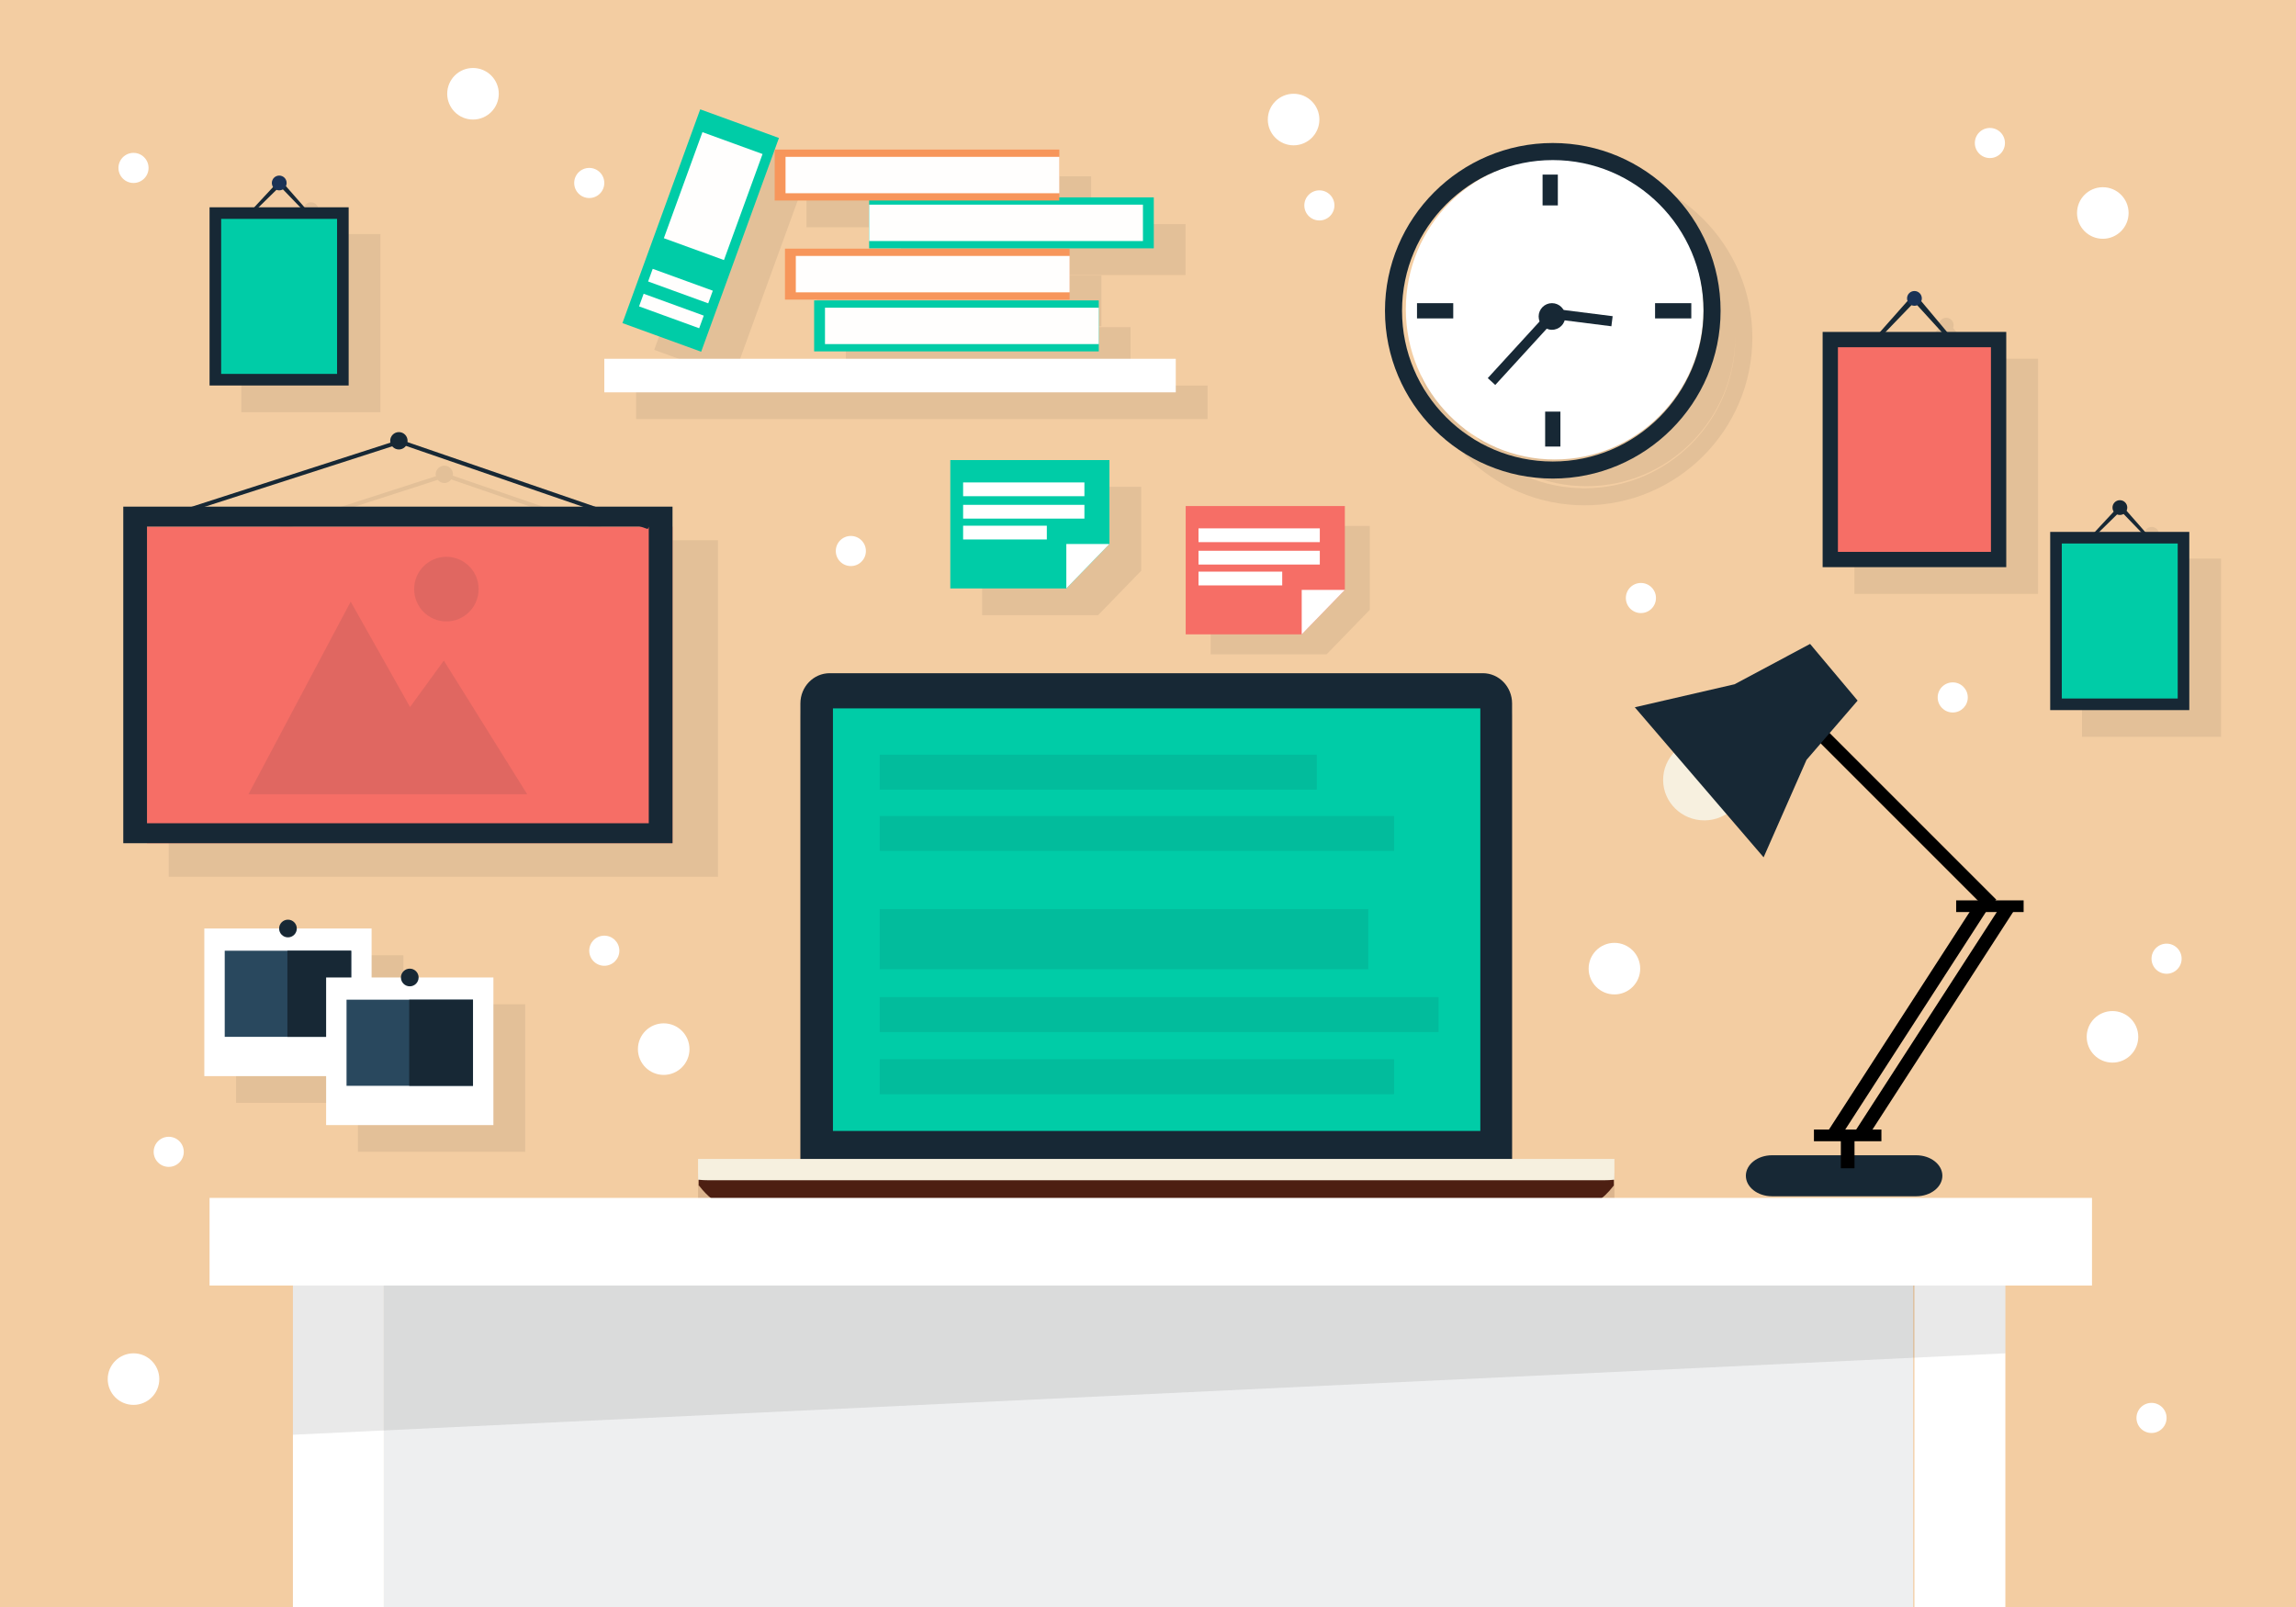 <?xml version="1.0" encoding="utf-8"?>
<!-- Generator: Adobe Illustrator 16.0.4, SVG Export Plug-In . SVG Version: 6.00 Build 0)  -->
<!DOCTYPE svg PUBLIC "-//W3C//DTD SVG 1.1//EN" "http://www.w3.org/Graphics/SVG/1.1/DTD/svg11.dtd">
<svg version="1.1" id="Layer_1" xmlns="http://www.w3.org/2000/svg" xmlns:xlink="http://www.w3.org/1999/xlink" x="0px" y="0px"
	 width="335.986px" height="235.19px" viewBox="0 0 335.986 235.19" enable-background="new 0 0 335.986 235.19"
	 xml:space="preserve">
<g>
	<rect fill-rule="evenodd" clip-rule="evenodd" fill="#F3CDA2" width="335.99" height="235.19"/>
</g>
<g>
	<g>
		<path fill="#E3C098" d="M231.877,24.844c-13.54,0-24.556,11.016-24.556,24.557c0,13.538,11.016,24.554,24.556,24.554
			s24.556-11.016,24.556-24.554C256.433,35.859,245.417,24.844,231.877,24.844z M231.877,71.457
			c-12.163,0-22.059-9.896-22.059-22.057c0-8.902,5.304-16.584,12.914-20.065c-7.312,3.547-12.359,11.095-12.359,19.833
			c0,12.147,9.752,21.993,21.78,21.993c11.99,0,21.717-9.783,21.779-21.876c0,0.038,0.003,0.076,0.003,0.115
			C253.936,61.562,244.04,71.457,231.877,71.457z"/>
	</g>
	<g>
		<path fill="#E3C098" d="M66.255,69.612c0.01-0.063,0.038-0.121,0.038-0.188c0-0.7-0.569-1.27-1.271-1.27
			c-0.701,0-1.27,0.569-1.27,1.27c0,0.094,0.034,0.177,0.054,0.265l-29.061,9.375H24.69v49.258h3.474h76.899V81.985v-2.922H93.724
			L66.255,69.612z M64.061,70.229c0.233,0.279,0.57,0.467,0.961,0.467c0.42,0,0.775-0.218,1.006-0.532l25.872,8.9H36.668
			L64.061,70.229z"/>
	</g>
	<g>
		<path fill="#E3C098" d="M285.8,47.995c0.053-0.126,0.083-0.264,0.083-0.409c0-0.598-0.484-1.082-1.084-1.082
			c-0.596,0-1.08,0.484-1.08,1.082c0,0.131,0.032,0.253,0.074,0.369l-4.02,4.538h-8.408V86.92h26.871V52.493h-8.672L285.8,47.995z
			 M284.364,48.573c0.134,0.06,0.279,0.095,0.435,0.095c0.146,0,0.284-0.031,0.41-0.083l3.561,3.908h-8.182L284.364,48.573z"/>
	</g>
	<g>
		<path fill="#E3C098" d="M318.557,81.76l-2.722-3.1c0.066-0.141,0.11-0.294,0.11-0.46c0-0.598-0.484-1.081-1.082-1.081
			s-1.082,0.483-1.082,1.081c0,0.219,0.081,0.411,0.192,0.581l-2.769,2.979h-6.539v26.081h20.355V81.76H318.557z M314.454,79.201
			c0.127,0.052,0.264,0.083,0.409,0.083c0.196,0,0.371-0.066,0.53-0.159l2.542,2.635h-6.092L314.454,79.201z"/>
	</g>
	<g>
		<path fill="#E3C098" d="M55.671,34.252h-6.465l-2.722-3.1c0.066-0.141,0.11-0.294,0.11-0.46c0-0.598-0.484-1.081-1.082-1.081
			s-1.082,0.483-1.082,1.081c0,0.219,0.081,0.411,0.192,0.581l-2.768,2.979h-6.54v26.081h20.355V34.252z M45.104,31.693
			c0.126,0.052,0.264,0.083,0.409,0.083c0.197,0,0.371-0.066,0.53-0.159l2.542,2.635h-6.092L45.104,31.693z"/>
	</g>
	<g>
		<polygon fill="#E3C098" points="165.441,54.273 165.441,48.947 165.441,47.881 123.787,47.881 123.787,55.34 165.441,55.34 		"/>
	</g>
	<g>
		<rect x="93.082" y="56.425" fill="#E3C098" width="83.625" height="4.908"/>
	</g>
	<g>
		<polygon fill="#E3C098" points="161.172,46.697 161.172,41.371 161.172,40.305 119.518,40.305 119.518,47.763 161.172,47.763 		
			"/>
	</g>
	<g>
		<polygon fill="#E3C098" points="159.669,26.869 159.669,25.803 118.016,25.803 118.016,33.262 131.838,33.262 131.838,33.865 
			131.838,39.191 131.838,40.258 173.49,40.258 173.49,32.8 159.669,32.8 159.669,32.195 		"/>
	</g>
	<g>
		
			<rect x="101.028" y="21.002" transform="matrix(0.94 0.342 -0.342 0.94 19.332 -34.374)" fill="#E3C098" width="12.257" height="33.28"/>
	</g>
	<g>
		<path fill="#E3C098" d="M64.613,145.678c-0.715,0-1.294,0.579-1.294,1.294h-4.292v-7.167H48.083c0-0.715-0.58-1.294-1.294-1.294
			s-1.294,0.579-1.294,1.294H34.55v21.603h17.825v7.167h24.478v-21.603H65.908C65.908,146.257,65.328,145.678,64.613,145.678z"/>
	</g>
	<g>
		<polygon fill="#E3C098" points="143.714,90.033 160.691,90.033 167.002,83.525 167.002,71.25 143.714,71.25 		"/>
	</g>
	<g>
		<polygon fill="#E3C098" points="177.159,95.756 194.138,95.756 200.448,89.248 200.448,76.973 177.159,76.973 		"/>
	</g>
</g>
<g>
	<g>
		<g>
			<ellipse fill="#FFFFFF" cx="227.504" cy="45.254" rx="21.781" ry="21.993"/>
		</g>
	</g>
	<g>
		<g>
			<g>
				<path fill="#172835" d="M227.227,70.04c-13.54,0-24.556-11.016-24.556-24.554c0-13.541,11.016-24.557,24.556-24.557
					s24.556,11.016,24.556,24.557C251.782,59.024,240.767,70.04,227.227,70.04z M227.227,23.428
					c-12.163,0-22.059,9.896-22.059,22.059c0,12.161,9.896,22.057,22.059,22.057s22.059-9.896,22.059-22.057
					C249.285,33.323,239.39,23.428,227.227,23.428z"/>
			</g>
		</g>
	</g>
	<g>
		<g>
			<g>
				<rect x="226.11" y="60.241" fill="#172835" width="2.232" height="5.114"/>
			</g>
		</g>
	</g>
	<g>
		<g>
			<g>
				<rect x="242.195" y="44.369" fill="#172835" width="5.302" height="2.232"/>
			</g>
		</g>
	</g>
	<g>
		<g>
			<g>
				<rect x="207.358" y="44.369" fill="#172835" width="5.303" height="2.232"/>
			</g>
		</g>
	</g>
	<g>
		<g>
			<g>
				<rect x="225.734" y="25.552" fill="#172835" width="2.233" height="4.511"/>
			</g>
		</g>
	</g>
	<g>
		<g>
			<g>
				<polygon fill="#172835" points="235.988,46.274 235.802,47.75 227.615,46.715 218.81,56.342 217.713,55.337 227.038,45.144 				
					"/>
			</g>
		</g>
	</g>
	<g>
		<g>
			<g>
				<circle fill="#172835" cx="227.107" cy="46.317" r="1.949"/>
			</g>
		</g>
	</g>
</g>
<g>
	<g>
		<rect x="21.513" y="77.071" fill="#F66E66" width="76.899" height="46.336"/>
	</g>
</g>
<g>
	<g>
		<g>
			<path fill="#172835" d="M98.413,123.407H18.04V74.149h80.373V123.407z M21.513,120.486h73.425V77.071H21.513V120.486z"/>
		</g>
	</g>
</g>
<g>
	<g>
		<polygon fill="#172835" points="19.854,77.428 19.537,76.91 58.534,64.33 95.106,76.913 94.771,77.425 58.523,64.955 		"/>
	</g>
</g>
<g opacity="0.15">
	<g>
		<g>
			<g>
				<g>
					<g>
						<g>
							<g>
								<g>
									<path fill="#553119" d="M221.271,171.738c0,2.44-1.917,4.42-4.28,4.42h-95.581c-2.361,0-4.283-1.979-4.283-4.42v-66.723
										c0-2.442,1.922-4.422,4.283-4.422h95.581c2.363,0,4.28,1.979,4.28,4.422V171.738z"/>
								</g>
							</g>
						</g>
					</g>
				</g>
			</g>
		</g>
	</g>
	<g>
		<g>
			<g>
				<g>
					<g>
						<g>
							<g>
								<g>
									<path fill="#553119" d="M102.15,171.679v4.004c0.495,0.07,1.021,0.107,1.567,0.107h130.964c0.547,0,1.08-0.037,1.565-0.107
										v-4.004H102.15z"/>
								</g>
							</g>
						</g>
					</g>
				</g>
			</g>
		</g>
	</g>
	<g>
		<g>
			<g>
				<g>
					<g>
						<g>
							<g>
								<g>
									<path fill="#553119" d="M157.948,171.679c-0.025,0.118-0.043,0.236-0.043,0.362c0,0.966,0.761,1.753,1.694,1.753h19.198
										c0.938,0,1.699-0.787,1.699-1.753c0-0.126-0.018-0.244-0.044-0.362H157.948z"/>
								</g>
							</g>
						</g>
					</g>
				</g>
			</g>
		</g>
	</g>
	<g>
		<g>
			<g>
				<g>
					<g>
						<g>
							<g>
								<g>
									<rect x="121.889" y="105.738" fill="#553119" width="94.735" height="61.844"/>
								</g>
							</g>
						</g>
					</g>
				</g>
			</g>
		</g>
	</g>
	<g>
		<g>
			<g>
				<g>
					<g>
						<g>
							<g>
								<g>
									<path fill="#553119" d="M169.825,103.585c0,0.359-0.281,0.65-0.626,0.65c-0.348,0-0.627-0.291-0.627-0.65
										c0-0.355,0.279-0.647,0.627-0.647C169.544,102.938,169.825,103.229,169.825,103.585z"/>
								</g>
							</g>
						</g>
					</g>
				</g>
			</g>
		</g>
	</g>
	<g opacity="0.15">
		<g>
			<g>
				<g>
					<g>
						<g>
							<g>
								<g>
									<polygon fill="#553119" points="121.889,167.582 121.909,105.767 216.624,105.738 									"/>
								</g>
							</g>
						</g>
					</g>
				</g>
			</g>
		</g>
	</g>
</g>
<g>
	<g>
		<g>
			<g>
				<g>
					<g>
						<g>
							<g>
								<path fill="#172835" d="M221.271,169.674c0,2.442-1.917,4.42-4.28,4.42h-95.581c-2.361,0-4.283-1.978-4.283-4.42v-66.723
									c0-2.442,1.922-4.425,4.283-4.425h95.581c2.363,0,4.28,1.982,4.28,4.425V169.674z"/>
							</g>
						</g>
					</g>
				</g>
			</g>
		</g>
	</g>
</g>
<g>
	<g>
		<g>
			<g>
				<g>
					<g>
						<g>
							<g>
								<path fill="#4D1F12" d="M102.243,172.158v1.154v0.154v0.054h0.047c2.648,3.425,4.535,2.928,5.067,2.928l61.861-0.006
									l53.019,0.006h9.83c0.916-0.114,2.331-0.665,4.075-2.928h0.015v-0.018v-0.19v-1.154H102.243z"/>
							</g>
						</g>
					</g>
				</g>
			</g>
		</g>
	</g>
</g>
<g>
	<g>
		<g>
			<g>
				<g>
					<g>
						<g>
							<g>
								<path fill="#F6F0DF" d="M102.15,169.613v3.041c0.495,0.052,1.021,0.081,1.567,0.081h130.964c0.547,0,1.08-0.029,1.565-0.081
									v-3.041H102.15z"/>
							</g>
						</g>
					</g>
				</g>
			</g>
		</g>
	</g>
</g>
<g>
	<g>
		<g>
			<g>
				<g>
					<g>
						<g>
							<g>
								<rect x="121.889" y="103.675" fill="#00CCA7" width="94.735" height="61.843"/>
							</g>
						</g>
					</g>
				</g>
			</g>
		</g>
	</g>
</g>
<g>
	<circle fill="#172835" cx="58.372" cy="64.51" r="1.271"/>
</g>
<g>
	<g>
		<rect x="267.834" y="49.699" fill="#F66E66" width="24.631" height="32.188"/>
	</g>
	<g>
		<g>
			<path fill="#172835" d="M293.586,83.006h-26.871V48.579h26.871V83.006z M268.953,80.769h22.393v-29.95h-22.393V80.769z"/>
		</g>
	</g>
	<g>
		<g>
			<polygon fill="#172835" points="274.741,49.82 274.238,49.578 280.157,42.896 285.754,49.582 285.244,49.814 280.143,44.214 			
				"/>
		</g>
	</g>
	<g>
		<circle fill="#1A3256" cx="280.15" cy="43.672" r="1.082"/>
	</g>
</g>
<g>
	<g>
		<path fill="#172835" d="M255.481,172.078c0,1.655,1.714,2.999,3.825,2.999h21.103c2.112,0,3.828-1.344,3.828-2.999l0,0
			c0-1.658-1.716-3.002-3.828-3.002h-21.103C257.195,169.076,255.481,170.42,255.481,172.078L255.481,172.078z"/>
	</g>
</g>
<g>
	<g>
		<rect x="300.865" y="78.694" fill="#00CCA7" width="18.658" height="24.384"/>
	</g>
	<g>
		<g>
			<polygon fill="#172835" points="306.232,78.787 305.852,78.603 310.335,73.778 314.574,78.606 314.188,78.782 310.324,74.777 			
				"/>
		</g>
	</g>
	<g>
		<circle fill="#172835" cx="310.213" cy="74.286" r="1.082"/>
	</g>
	<g>
		<g>
			<path fill="#172835" d="M320.371,103.927h-20.355V77.846h20.355V103.927z M301.713,102.23h16.963V79.543h-16.963V102.23z"/>
		</g>
	</g>
</g>
<g>
	<g>
		<rect x="31.515" y="31.187" fill="#00CCA7" width="18.658" height="24.384"/>
	</g>
	<g>
		<g>
			<polygon fill="#172835" points="36.882,31.279 36.501,31.095 40.985,26.271 45.224,31.099 44.838,31.274 40.974,27.27 			"/>
		</g>
	</g>
	<g>
		<circle fill="#1A3256" cx="40.863" cy="26.778" r="1.082"/>
	</g>
	<g>
		<g>
			<path fill="#172835" d="M51.021,56.419H30.666V30.338h20.355V56.419z M32.363,54.723h16.963V32.035H32.363V54.723z"/>
		</g>
	</g>
</g>
<g>
	<rect x="42.863" y="184.766" fill="#FFFFFF" width="13.307" height="50.425"/>
</g>
<g>
	<rect x="280.149" y="184.766" fill="#FFFFFF" width="13.307" height="50.425"/>
</g>
<g>
	<rect x="56.169" y="184.766" fill="#EEEFF0" width="223.804" height="50.425"/>
</g>
<g>
	<g>
		<g>
			<rect x="30.666" y="175.316" fill="#FFFFFF" width="275.467" height="12.822"/>
		</g>
	</g>
</g>
<g opacity="0.1">
	<polyline fill="#1D1D1B" points="293.456,188.139 42.863,188.139 42.863,209.979 293.456,198.064 	"/>
</g>
<g>
	<line x1="259.191" y1="100.169" x2="291.441" y2="132.419"/>
	<rect x="252.512" y="115.294" transform="matrix(0.707 0.707 -0.707 0.707 162.87 -160.616)" width="45.608" height="2"/>
</g>
<g>
	<line x1="268.191" y1="166.169" x2="289.879" y2="132.628"/>
	<rect x="278.035" y="129.428" transform="matrix(0.84 0.543 -0.543 0.84 125.82 -127.559)" width="2" height="39.942"/>
</g>
<g>
	<line x1="272.175" y1="166.169" x2="293.862" y2="132.628"/>
	<rect x="282.018" y="129.428" transform="matrix(0.84 0.543 -0.543 0.84 126.458 -129.722)" width="2" height="39.942"/>
</g>
<g>
	<rect x="286.256" y="131.773" width="9.873" height="1.708"/>
</g>
<g>
	<rect x="265.443" y="165.315" width="9.873" height="1.708"/>
</g>
<g>
	<line x1="270.38" y1="166.17" x2="270.38" y2="170.979"/>
	<rect x="269.38" y="166.17" width="2" height="4.809"/>
</g>
<g>
	<g>
		
			<ellipse transform="matrix(0.996 0.092 -0.092 0.996 11.496 -22.366)" fill="#F7F0DF" cx="249.375" cy="114.035" rx="6.007" ry="5.908"/>
	</g>
</g>
<g>
	<g>
		<polygon fill="#172835" points="271.836,102.534 264.879,94.241 253.834,100.142 239.228,103.512 258.078,125.472 
			264.357,111.209 		"/>
	</g>
</g>
<g>
	<rect x="119.137" y="43.967" fill="#00CCA7" width="41.654" height="7.459"/>
</g>
<g>
	<rect x="88.431" y="52.511" fill="#FFFFFF" width="83.625" height="4.908"/>
</g>
<g>
	<rect x="120.725" y="45.033" fill="#FFFEFD" width="40.066" height="5.326"/>
</g>
<g>
	<rect x="114.868" y="36.391" fill="#F7965B" width="41.654" height="7.458"/>
</g>
<g>
	<rect x="116.456" y="37.457" fill="#FFFEFD" width="40.066" height="5.326"/>
</g>
<g>
	<rect x="127.188" y="28.886" fill="#00CCA7" width="41.652" height="7.458"/>
</g>
<g>
	<rect x="127.188" y="29.951" fill="#FFFEFD" width="40.065" height="5.326"/>
</g>
<g>
	<rect x="113.365" y="21.889" fill="#F7965B" width="41.653" height="7.459"/>
</g>
<g>
	<rect x="114.953" y="22.955" fill="#FFFEFD" width="40.066" height="5.326"/>
</g>
<g>
	
		<rect x="96.378" y="17.088" transform="matrix(0.94 0.342 -0.342 0.94 17.715 -33.022)" fill="#00CCA7" width="12.256" height="33.28"/>
</g>
<g>
	
		<rect x="99.663" y="20.429" transform="matrix(0.94 0.342 -0.342 0.94 16.096 -33.947)" fill="#FFFEFD" width="9.357" height="16.51"/>
</g>
<g>
	
		<rect x="94.873" y="40.868" transform="matrix(0.94 0.342 -0.342 0.94 20.31 -31.517)" fill="#FFFEFD" width="9.356" height="1.967"/>
</g>
<g>
	
		<rect x="93.545" y="44.516" transform="matrix(0.94 0.342 -0.342 0.94 21.481 -30.846)" fill="#FFFEFD" width="9.358" height="1.967"/>
</g>
<g opacity="0.1">
	<g>
		<polygon fill="#172835" points="64.949,96.678 60.004,103.476 51.317,88.052 36.356,116.241 50.717,116.241 67.193,116.241 
			77.148,116.241 		"/>
	</g>
	<g>
		<ellipse fill="#172835" cx="65.322" cy="86.218" rx="4.718" ry="4.729"/>
	</g>
</g>
<g>
	<rect x="29.899" y="135.891" fill="#FFFFFF" width="24.478" height="21.603"/>
</g>
<g>
	<rect x="32.885" y="139.141" fill="#29485E" width="18.506" height="12.604"/>
</g>
<g>
	<rect x="42.058" y="139.141" fill="#172835" width="9.333" height="12.604"/>
</g>
<g>
	<circle fill="#172835" cx="42.138" cy="135.891" r="1.294"/>
</g>
<g>
	<rect x="47.724" y="143.058" fill="#FFFFFF" width="24.478" height="21.603"/>
</g>
<g>
	<rect x="50.71" y="146.308" fill="#29485E" width="18.506" height="12.604"/>
</g>
<g>
	<rect x="59.882" y="146.308" fill="#172835" width="9.333" height="12.604"/>
</g>
<g>
	<circle fill="#172835" cx="59.963" cy="143.058" r="1.294"/>
</g>
<g>
	<polygon fill="#00CCA7" points="162.352,67.336 139.063,67.336 139.063,86.119 156.041,86.119 162.352,79.611 	"/>
</g>
<g>
	<polyline fill="#FFFFFF" points="162.352,79.611 156.041,79.611 156.041,86.119 	"/>
</g>
<g>
	<rect x="140.938" y="70.606" fill="#FFFFFF" width="17.75" height="2.015"/>
</g>
<g>
	<rect x="140.938" y="73.885" fill="#FFFFFF" width="17.75" height="2.015"/>
</g>
<g>
	<rect x="140.938" y="76.938" fill="#FFFFFF" width="12.25" height="2.015"/>
</g>
<g>
	<polygon fill="#F66E66" points="196.798,74.059 173.509,74.059 173.509,92.842 190.487,92.842 196.798,86.334 	"/>
</g>
<g>
	<polyline fill="#FFFFFF" points="196.798,86.334 190.487,86.334 190.487,92.842 	"/>
</g>
<g>
	<rect x="175.384" y="77.329" fill="#FFFFFF" width="17.75" height="2.015"/>
</g>
<g>
	<rect x="175.384" y="80.607" fill="#FFFFFF" width="17.75" height="2.015"/>
</g>
<g>
	<rect x="175.384" y="83.661" fill="#FFFFFF" width="12.25" height="2.015"/>
</g>
<g opacity="0.1">
	<g>
		<g>
			<g>
				<rect x="128.735" y="133.055" fill="#172835" width="71.493" height="8.788"/>
			</g>
		</g>
	</g>
	<g>
		<g>
			<g>
				<rect x="128.735" y="145.932" fill="#172835" width="81.779" height="5.117"/>
			</g>
		</g>
	</g>
	<g>
		<g>
			<g>
				<rect x="128.735" y="110.449" fill="#172835" width="63.958" height="5.117"/>
			</g>
		</g>
	</g>
	<g>
		<g>
			<g>
				<rect x="128.735" y="155.028" fill="#172835" width="75.27" height="5.116"/>
			</g>
		</g>
	</g>
	<g>
		<g>
			<g>
				<rect x="128.735" y="119.416" fill="#172835" width="75.27" height="5.12"/>
			</g>
		</g>
	</g>
</g>
<g>
	<circle fill="#FFFFFF" cx="189.299" cy="17.496" r="3.773"/>
</g>
<g>
	<circle fill="#FFFFFF" cx="69.216" cy="13.723" r="3.773"/>
</g>
<g>
	<circle fill="#FFFFFF" cx="97.123" cy="153.543" r="3.773"/>
</g>
<g>
	<circle fill="#FFFFFF" cx="19.537" cy="201.838" r="3.773"/>
</g>
<g>
	<circle fill="#FFFFFF" cx="236.247" cy="141.764" r="3.773"/>
</g>
<g>
	<circle fill="#FFFFFF" cx="309.131" cy="151.744" r="3.773"/>
</g>
<g>
	<circle fill="#FFFFFF" cx="307.716" cy="31.173" r="3.773"/>
</g>
<g>
	<circle fill="#FFFFFF" cx="193.072" cy="30.062" r="2.203"/>
</g>
<g>
	<circle fill="#FFFFFF" cx="86.228" cy="26.779" r="2.203"/>
</g>
<g>
	<circle fill="#FFFFFF" cx="19.537" cy="24.576" r="2.203"/>
</g>
<g>
	<circle fill="#FFFFFF" cx="88.431" cy="139.141" r="2.203"/>
</g>
<g>
	<circle fill="#FFFFFF" cx="285.754" cy="102.072" r="2.203"/>
</g>
<g>
	<circle fill="#FFFFFF" cx="291.192" cy="20.93" r="2.203"/>
</g>
<g>
	<circle fill="#FFFFFF" cx="124.509" cy="80.642" r="2.203"/>
</g>
<g>
	<circle fill="#FFFFFF" cx="24.69" cy="168.574" r="2.203"/>
</g>
<g>
	<circle fill="#FFFFFF" cx="314.844" cy="207.52" r="2.203"/>
</g>
<g>
	<circle fill="#FFFFFF" cx="317.047" cy="140.31" r="2.203"/>
</g>
<g>
	<circle fill="#FFFFFF" cx="240.123" cy="87.522" r="2.203"/>
</g>
</svg>
